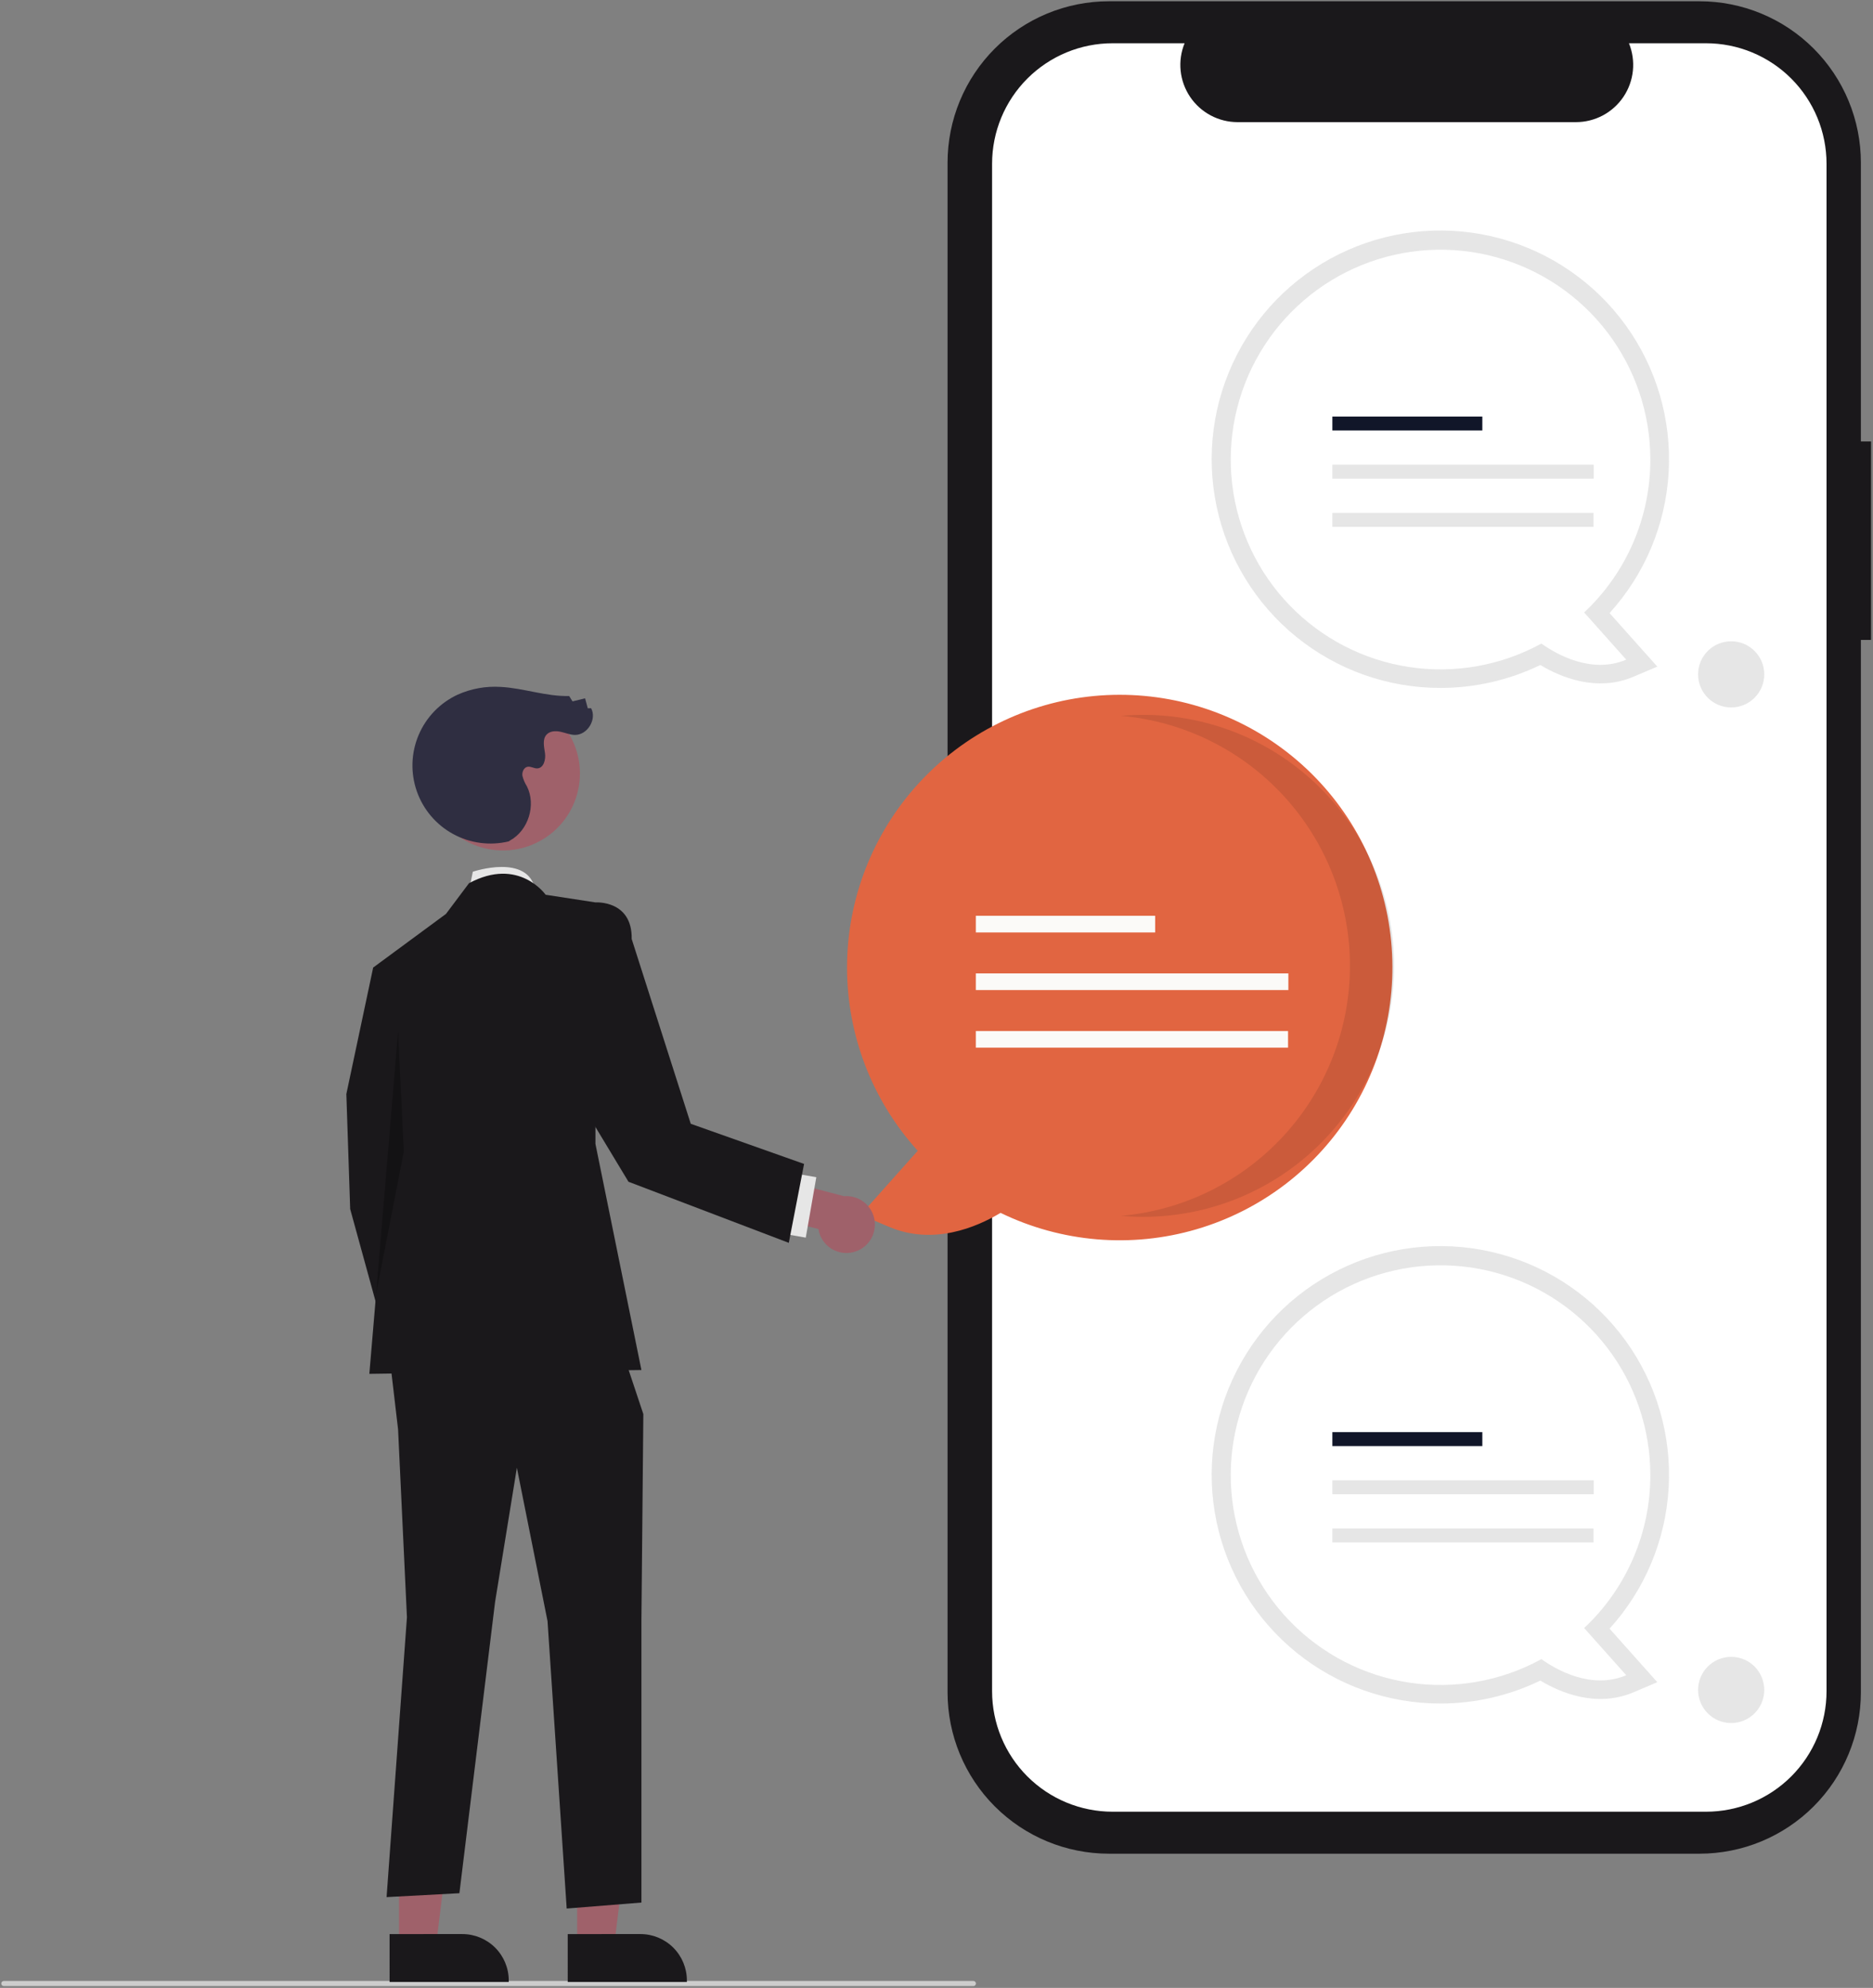 <svg width="736" height="781" viewBox="0 0 736 781" fill="none" xmlns="http://www.w3.org/2000/svg">
<rect x="0" y="0" width="736" height="781" fill="#808080" stroke="none"/>
<g clip-path="url(#clip0_1_2)">
<path d="M735.236 173.447H731.237V63.902C731.237 55.576 729.598 47.331 726.411 39.639C723.225 31.947 718.555 24.957 712.668 19.07C706.78 13.183 699.791 8.512 692.099 5.326C684.406 2.14 676.162 0.5 667.836 0.5H435.749C427.423 0.5 419.178 2.14 411.486 5.326C403.794 8.512 396.804 13.182 390.917 19.07C385.03 24.957 380.359 31.947 377.173 39.639C373.987 47.331 372.347 55.576 372.347 63.902V664.876C372.347 681.691 379.027 697.818 390.917 709.708C402.807 721.598 418.934 728.278 435.749 728.278H667.835C684.651 728.278 700.777 721.598 712.667 709.708C724.557 697.818 731.237 681.692 731.237 664.876V251.423H735.236L735.236 173.447Z" fill="#1A181B"/>
<path d="M670.394 16.995H640.099C641.492 20.411 642.024 24.116 641.647 27.786C641.271 31.456 639.998 34.976 637.94 38.038C635.883 41.1 633.104 43.608 629.848 45.343C626.593 47.078 622.96 47.985 619.272 47.986H486.312C482.623 47.985 478.991 47.078 475.736 45.343C472.48 43.608 469.701 41.1 467.643 38.038C465.586 34.976 464.313 31.456 463.936 27.786C463.56 24.116 464.092 20.411 465.485 16.995H437.189C424.632 16.995 412.589 21.983 403.709 30.863C394.83 39.742 389.842 51.785 389.842 64.343V664.435C389.842 676.993 394.83 689.036 403.709 697.915C412.589 706.795 424.632 711.783 437.189 711.783H670.394C676.612 711.783 682.768 710.558 688.513 708.179C694.257 705.799 699.477 702.312 703.874 697.915C708.27 693.519 711.758 688.299 714.137 682.555C716.517 676.81 717.742 670.653 717.742 664.435V64.343C717.742 58.125 716.517 51.968 714.137 46.224C711.758 40.479 708.27 35.259 703.874 30.863C699.477 26.466 694.257 22.979 688.513 20.599C682.768 18.22 676.612 16.995 670.394 16.995Z" fill="white"/>
<path d="M566.031 669.279C545.423 669.289 525.439 662.215 509.426 649.243C493.413 636.271 482.345 618.19 478.078 598.029C473.81 577.868 476.602 556.853 485.985 538.506C495.368 520.158 510.772 505.593 529.616 497.252C548.46 488.91 569.599 487.3 589.489 492.689C609.38 498.079 626.813 510.141 638.868 526.855C650.923 543.569 656.867 563.918 655.704 584.493C654.541 605.067 646.341 624.617 632.479 639.866L651.244 660.901L641.88 664.873C627.393 671.018 613.217 665.039 605.261 660.267C593.032 666.195 579.62 669.276 566.031 669.279ZM566.031 504.331C554.571 504.335 543.263 506.958 532.972 512.001C522.681 517.043 513.679 524.372 506.653 533.426C499.628 542.48 494.766 553.021 492.438 564.242C490.109 575.463 490.377 587.068 493.22 598.169C496.064 609.271 501.407 619.576 508.843 628.297C516.278 637.017 525.609 643.922 536.122 648.485C546.635 653.047 558.051 655.146 569.499 654.621C580.947 654.096 592.124 650.961 602.175 645.455L606.184 643.252L609.911 645.904C614.17 649.002 619.007 651.215 624.135 652.412L612.327 639.176L617.503 634.311C625.022 627.308 631.01 618.824 635.091 609.394C639.171 599.964 641.257 589.791 641.215 579.516C641.193 559.583 633.264 540.472 619.169 526.377C605.074 512.282 585.964 504.354 566.031 504.331Z" fill="#E6E6E6"/>
<path d="M648.505 579.516C648.498 561.447 642.555 543.882 631.591 529.521C620.626 515.159 605.248 504.798 587.82 500.029C570.392 495.261 551.881 496.35 535.132 503.129C518.384 509.908 504.327 522.002 495.122 537.549C485.917 553.097 482.075 571.239 484.187 589.183C486.299 607.127 494.247 623.881 506.809 636.868C519.372 649.854 535.853 658.354 553.717 661.06C571.582 663.766 589.84 660.528 605.685 651.844C611.386 655.9 625.294 663.991 639.033 658.163L622.495 639.624C630.716 631.921 637.267 622.61 641.741 612.271C646.216 601.931 648.518 590.782 648.505 579.516Z" fill="white"/>
<path d="M582.486 562.653H523.554V568.125H582.486V562.653Z" fill="#111629"/>
<path d="M626.268 581.585H523.554V587.057H626.268V581.585Z" fill="#E6E6E6"/>
<path d="M626.167 600.516H523.554V605.989H626.167V600.516Z" fill="#E6E6E6"/>
<path d="M566.031 270.279C545.423 270.289 525.439 263.215 509.426 250.243C493.413 237.271 482.346 219.19 478.078 199.029C473.81 178.868 476.602 157.853 485.985 139.506C495.368 121.158 510.773 106.593 529.617 98.252C548.461 89.91 569.599 88.3 589.489 93.689C609.38 99.079 626.813 111.141 638.868 127.855C650.923 144.569 656.867 164.918 655.704 185.493C654.541 206.067 646.341 225.617 632.479 240.866L651.244 261.901L641.88 265.873C627.393 272.018 613.217 266.039 605.261 261.267C593.032 267.195 579.62 270.276 566.031 270.279ZM566.031 105.331C554.571 105.335 543.263 107.958 532.972 113.001C522.681 118.043 513.679 125.372 506.653 134.426C499.628 143.48 494.766 154.021 492.437 165.242C490.109 176.463 490.377 188.068 493.22 199.169C496.064 210.271 501.407 220.576 508.843 229.297C516.278 238.017 525.609 244.922 536.122 249.485C546.635 254.047 558.051 256.146 569.499 255.621C580.947 255.096 592.124 251.961 602.175 246.455L606.184 244.252L609.911 246.904C614.17 250.002 619.007 252.215 624.135 253.412L612.327 240.176L617.503 235.311C625.022 228.308 631.01 219.824 635.091 210.394C639.171 200.964 641.257 190.791 641.215 180.516C641.193 160.582 633.264 141.472 619.169 127.377C605.074 113.282 585.964 105.354 566.031 105.331Z" fill="#E6E6E6"/>
<path d="M648.505 180.516C648.497 162.447 642.555 144.882 631.59 130.521C620.626 116.159 605.248 105.798 587.82 101.029C570.392 96.261 551.881 97.35 535.132 104.129C518.384 110.908 504.326 123.002 495.122 138.549C485.917 154.097 482.075 172.239 484.187 190.183C486.298 208.127 494.247 224.881 506.809 237.868C519.372 250.854 535.852 259.354 553.717 262.06C571.581 264.766 589.84 261.528 605.685 252.844C611.386 256.9 625.294 264.991 639.033 259.163L622.495 240.624C630.716 232.921 637.267 223.61 641.741 213.271C646.215 202.931 648.518 191.782 648.505 180.516Z" fill="white"/>
<path d="M582.486 163.653H523.554V169.125H582.486V163.653Z" fill="#111629"/>
<path d="M626.268 182.585H523.554V188.057H626.268V182.585Z" fill="#E6E6E6"/>
<path d="M626.167 201.516H523.554V206.989H626.167V201.516Z" fill="#E6E6E6"/>
<path d="M680.268 277.946C687.447 277.946 693.268 272.126 693.268 264.946C693.268 257.767 687.447 251.946 680.268 251.946C673.088 251.946 667.268 257.767 667.268 264.946C667.268 272.126 673.088 277.946 680.268 277.946Z" fill="#E6E6E6"/>
<path d="M680.268 676.946C687.447 676.946 693.268 671.126 693.268 663.946C693.268 656.767 687.447 650.946 680.268 650.946C673.088 650.946 667.268 656.767 667.268 663.946C667.268 671.126 673.088 676.946 680.268 676.946Z" fill="#E6E6E6"/>
<path d="M393.174 476.508C383.66 482.214 366.71 489.363 349.39 482.016L338.193 477.266L360.63 452.115C342.726 432.373 332.82 406.668 332.847 380.017C332.875 353.365 342.833 327.681 360.778 307.976C378.722 288.271 403.366 275.961 429.899 273.447C456.431 270.934 482.948 278.398 504.274 294.383C525.6 310.368 540.203 333.727 545.234 359.899C550.265 386.071 545.362 413.179 531.483 435.931C517.603 458.683 495.744 475.446 470.17 482.949C444.597 490.452 417.145 488.155 393.174 476.508Z" fill="#E16541"/>
<path opacity="0.1" d="M530.467 379.459C530.465 354.815 521.237 331.065 504.599 312.885C487.961 294.706 465.119 283.415 440.572 281.236C443.444 280.984 446.35 280.848 449.287 280.848C475.43 280.865 500.495 291.261 518.975 309.753C537.454 328.244 547.835 353.316 547.835 379.459C547.835 405.601 537.454 430.673 518.975 449.165C500.495 467.656 475.43 478.052 449.287 478.069C446.354 478.069 443.453 477.931 440.585 477.68C465.13 475.498 487.968 464.205 504.603 446.027C521.238 427.848 530.465 404.1 530.467 379.459Z" fill="black"/>
<path d="M453.919 359.794H383.456V366.338H453.919V359.794Z" fill="#FBFAF8"/>
<path d="M506.267 382.43H383.456V388.974H506.267V382.43Z" fill="#FBFAF8"/>
<path d="M506.147 405.066H383.456V411.61H506.147V405.066Z" fill="#FBFAF8"/>
<path d="M1.5 780.285H382.5C382.765 780.285 383.02 780.179 383.207 779.992C383.395 779.804 383.5 779.55 383.5 779.285C383.5 779.02 383.395 778.765 383.207 778.578C383.02 778.39 382.765 778.285 382.5 778.285H1.5C1.235 778.285 0.98 778.39 0.793 778.578C0.605 778.765 0.5 779.02 0.5 779.285C0.5 779.55 0.605 779.804 0.793 779.992C0.98 780.179 1.235 780.285 1.5 780.285Z" fill="#CCCCCC"/>
<path d="M184.285 350.02L185.791 342.49C185.791 342.49 207.94 334.961 210.418 350.02H184.285Z" fill="#E6E6E6"/>
<path d="M226.794 764.598L241.315 764.597L248.223 708.588L226.791 708.589L226.794 764.598Z" fill="#9F616A"/>
<path d="M223.09 759.857L251.687 759.856H251.688C256.521 759.856 261.156 761.776 264.574 765.194C267.991 768.611 269.912 773.246 269.912 778.08V778.672L223.091 778.674L223.09 759.857Z" fill="#1A181B"/>
<path d="M156.794 764.598L171.315 764.597L178.223 708.588L156.791 708.589L156.794 764.598Z" fill="#9F616A"/>
<path d="M153.09 759.857L181.687 759.856H181.688C186.521 759.856 191.156 761.776 194.574 765.194C197.991 768.611 199.912 773.246 199.912 778.08V778.672L153.091 778.674L153.09 759.857Z" fill="#1A181B"/>
<path d="M163.203 381.643L146.638 380.137L136.097 429.831L137.603 475.007L154.168 535.242L176.756 521.689L164.709 459.948L163.203 381.643Z" fill="#1A181B"/>
<path d="M152.718 529.971L156.426 561.594L159.909 635.382L151.909 745.34L180.52 743.805L194.544 629.359L203.108 576.653L215.155 636.888L222.685 749.828L252.049 747.475V636.491L252.802 555.571L242.261 523.948L152.718 529.971Z" fill="#1A181B"/>
<path d="M214.402 351.526C214.402 351.526 203.861 336.467 184.285 347.008L175.25 359.055L146.638 380.137L152.662 450.913L145.132 539.759L252.049 538.254L233.979 449.407V354.537L214.402 351.526Z" fill="#1A181B"/>
<path opacity="0.25" d="M156.426 405.132L147.792 508.371L158.685 452.419L156.426 405.132Z" fill="black"/>
<path d="M336.152 491.692C334.615 492.214 332.981 492.393 331.367 492.216C329.753 492.039 328.198 491.51 326.81 490.666C325.423 489.823 324.237 488.686 323.337 487.334C322.437 485.983 321.843 484.451 321.599 482.846L296.961 476.757L297.009 460.881L331.683 469.969C334.407 469.738 337.121 470.513 339.311 472.149C341.501 473.785 343.015 476.168 343.566 478.845C344.117 481.523 343.666 484.31 342.3 486.677C340.933 489.045 338.746 490.829 336.152 491.692Z" fill="#9F616A"/>
<path d="M310.387 460.691L306.244 484.427L316.628 486.239L320.772 462.504L310.387 460.691Z" fill="#E6E6E6"/>
<path d="M212.149 330.426C226.803 322.415 232.188 304.042 224.178 289.388C216.167 274.734 197.794 269.348 183.14 277.359C168.486 285.37 163.1 303.743 171.111 318.397C179.121 333.051 197.495 338.437 212.149 330.426Z" fill="#9F616A"/>
<path d="M199.903 330.567C192.505 332.343 184.711 331.307 178.034 327.658C171.357 324.01 166.275 318.01 163.774 310.825C161.273 303.639 161.531 295.781 164.499 288.775C167.467 281.77 172.933 276.117 179.835 272.916C185.15 270.543 190.963 269.5 196.771 269.876C205.815 270.352 214.605 273.694 223.657 273.448L224.97 275.557L229.915 274.358L230.974 278.284L232.277 278.239C234.61 282.575 230.856 288.783 225.932 288.73C223.983 288.71 222.14 287.897 220.234 287.489C218.328 287.08 216.083 287.182 214.768 288.622C213.06 290.493 213.804 293.413 214.16 295.921C214.516 298.429 213.626 301.808 211.094 301.89C209.801 301.932 208.571 301.004 207.3 301.248C205.819 301.532 205.071 303.32 205.287 304.811C205.653 306.275 206.251 307.671 207.058 308.946C210.729 316.274 207.629 326.241 200.451 330.195" fill="#2F2E41"/>
<path d="M226.791 360.356L233.979 354.537C233.979 354.537 248.485 353.529 248.223 368.907L271.433 441.511L315.961 457.285L309.961 488.285L246.961 464.285L214.961 411.245L226.791 360.356Z" fill="#1A181B"/>
</g>
<defs>
<clipPath id="clip0_1_2">
<rect width="734.736" height="779.785" fill="white" transform="translate(0.5 0.5)"/>
</clipPath>
</defs>
</svg>
